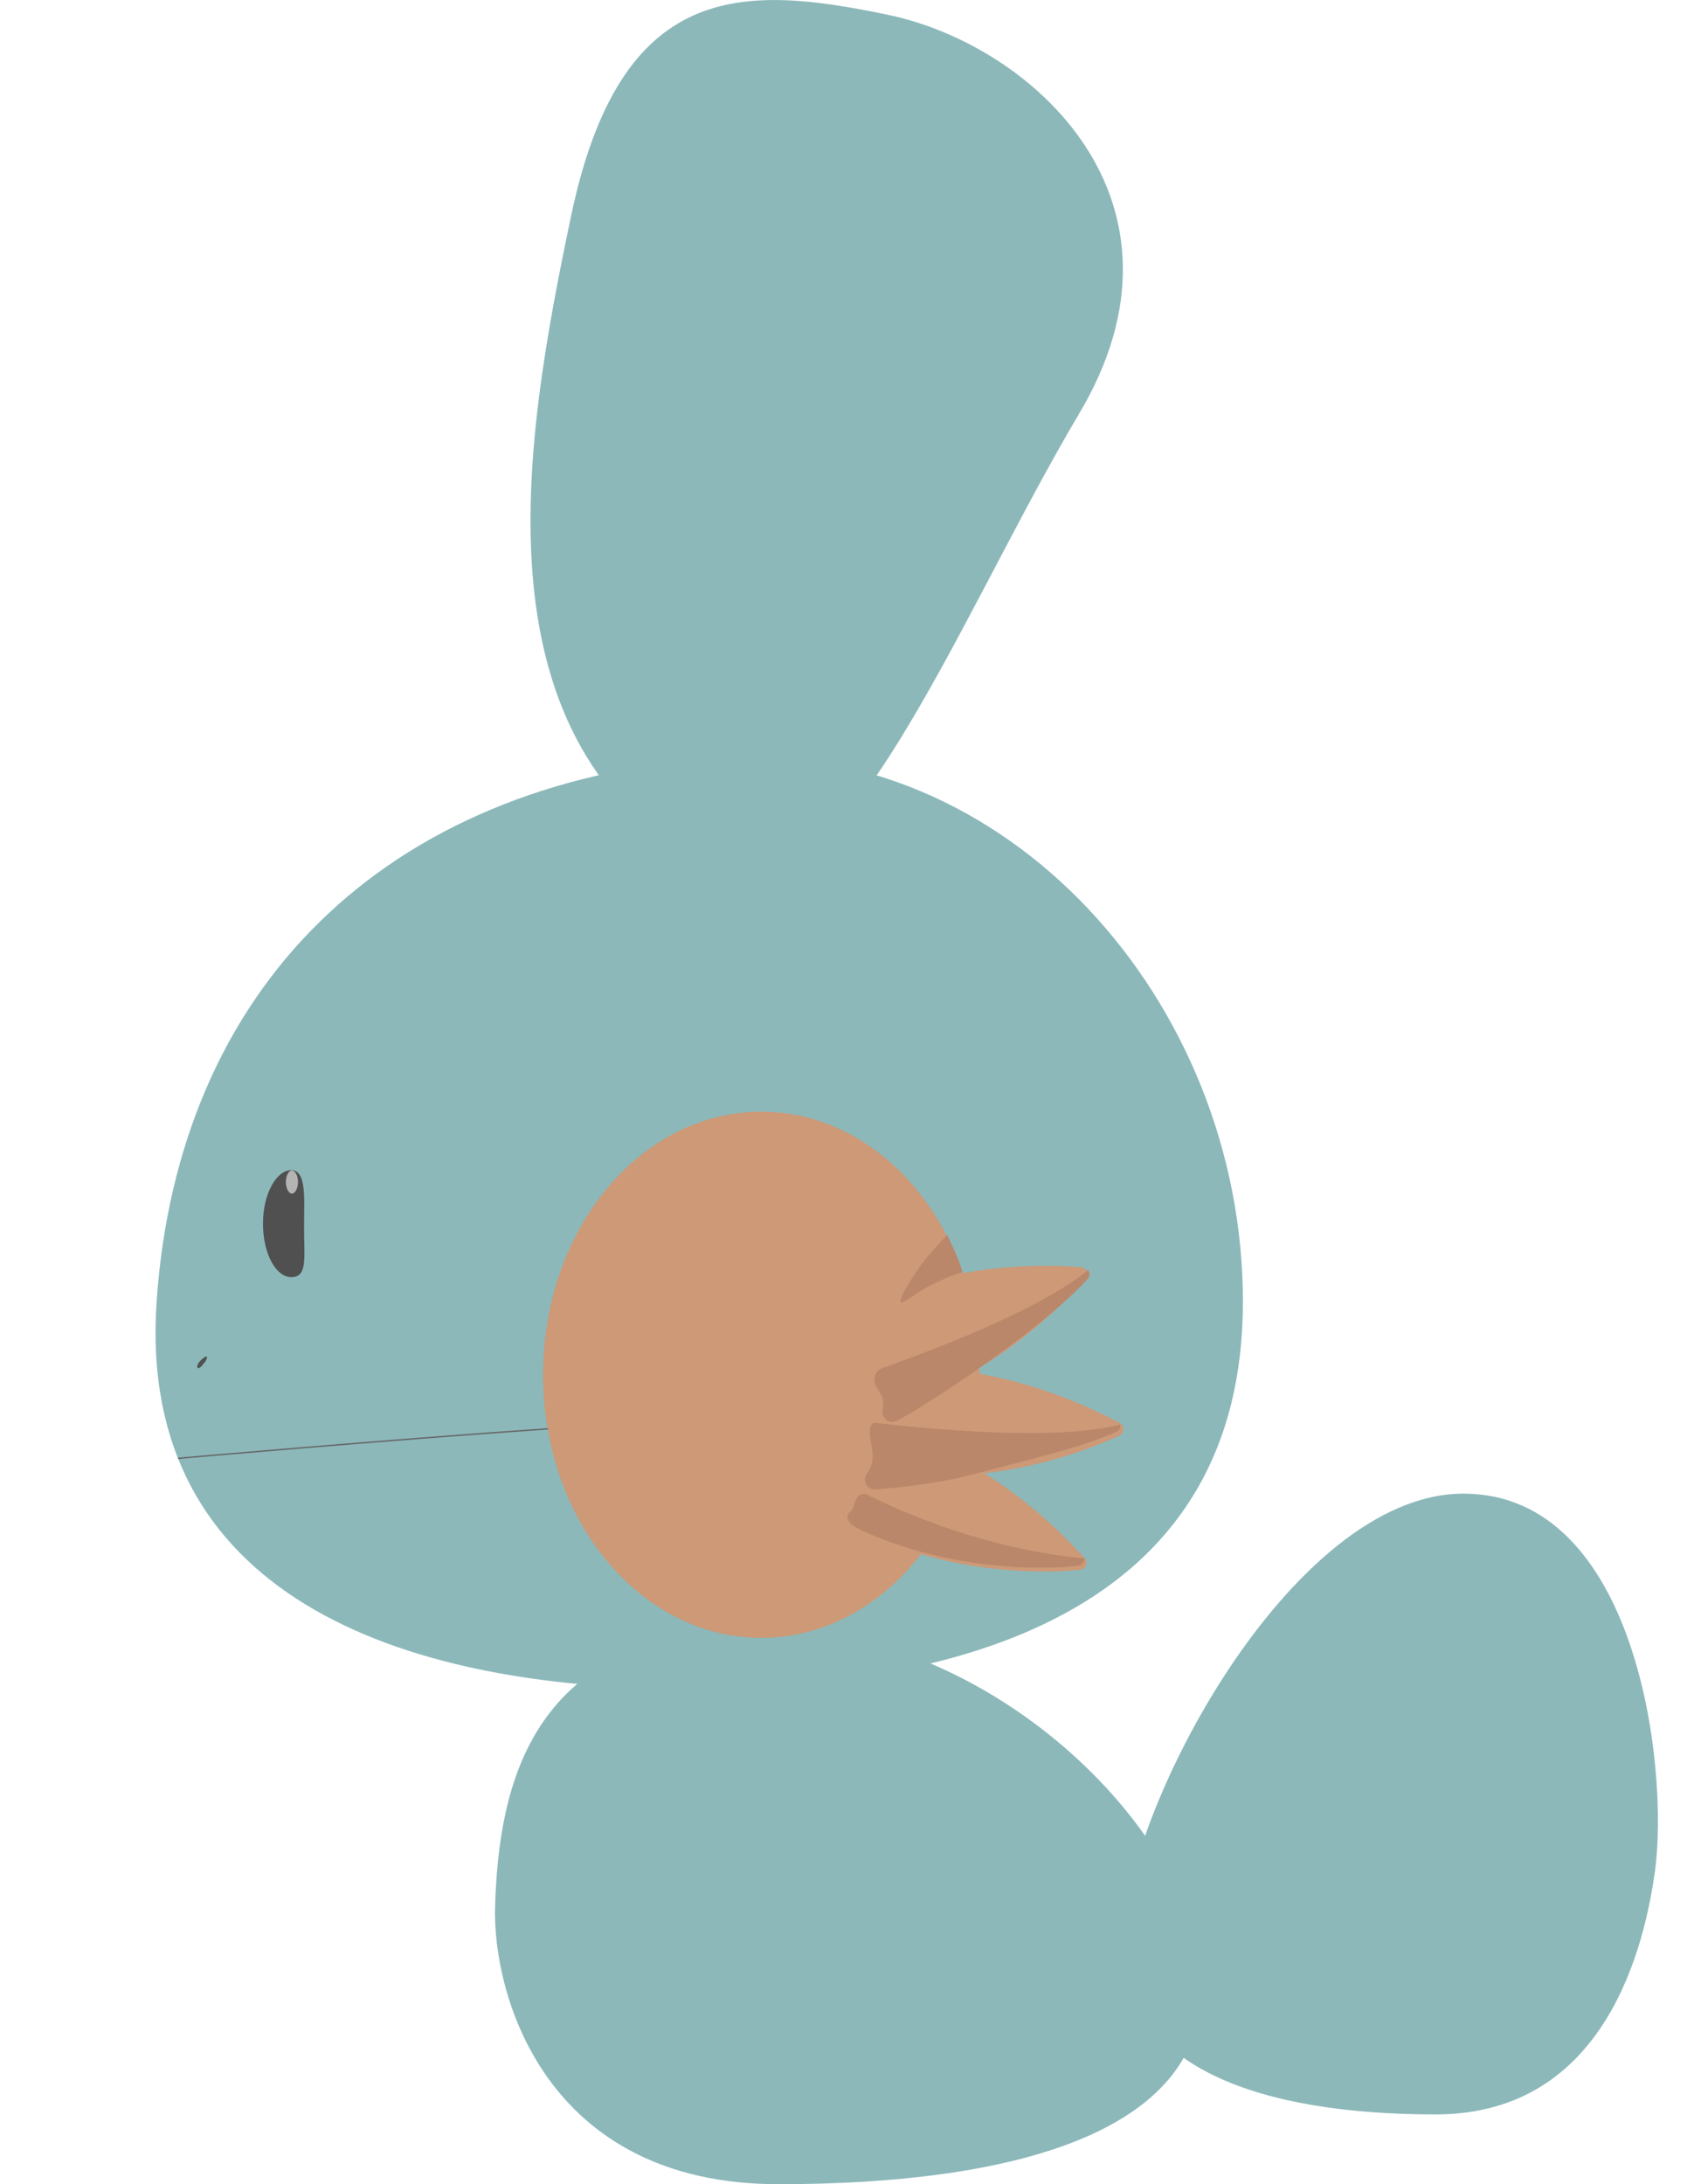 <?xml version="1.0" encoding="utf-8"?>
<!-- Generator: Adobe Illustrator 18.1.1, SVG Export Plug-In . SVG Version: 6.00 Build 0)  -->
<svg version="1.1" id="Layer_1" xmlns="http://www.w3.org/2000/svg" xmlns:xlink="http://www.w3.org/1999/xlink" x="0px" y="0px"
	 viewBox="0 0 612 792" enable-background="new 0 0 612 792" xml:space="preserve">
<g>
	<path fill="#8CB8BA" d="M436,720.5c0,52.9-68.7,71.5-153.6,71.5c-85.1,0-103.8-69.3-102.8-100.8c1.4-43.6,12.5-100.8,97.2-100.8
		C362,590.2,436,667.6,436,720.5"/>
	<path fill="#8CB8BA" d="M407.3,704.1c0,46.1,50.9,62.6,113.5,62.6s76-62.8,79.6-88.3c5.1-38-6.7-136.8-69.5-136.8
		S407.3,657.9,407.3,704.1"/>
	<path fill="#8CB8BA" d="M450.9,472c0,108.9-95.6,140.4-201.4,140.4c-105.9,0-199.8-35-192.7-140.2
		c7.7-113.7,82.4-188.1,202.4-197.4C364.9,266.5,450.9,363.1,450.9,472"/>
	<path fill="#CD9977" d="M355.4,498.5c0,52.5-35.4,95.4-79.2,95.4S197,551.4,197,498.5s35.4-95.4,79.2-95.4
		C320,403.1,355.4,445.7,355.4,498.5"/>
	<path fill="#CD9977" d="M322,469.4c-29.7,11.9-49.9,33.3-57.4,41.6c-1.4,1.6-0.4,4,1.6,4.2c10.9,1,40.6,2,70.3-9.9
		c29.7-11.9,49.9-33.3,57.4-41.6c1.4-1.6,0.4-4-1.6-4.2C381,458.5,351.7,457.6,322,469.4"/>
	<path fill="#CD9977" d="M322,559.3c-29.3-11.9-49.9-33.3-57.4-41.6c-1.4-1.6-0.4-4,1.6-4.2c11.3-1,40.6-2,69.9,9.9
		c29.3,11.9,49.9,33.3,57.4,41.6c1.4,1.6,0.4,4-1.6,4.2C381,570.4,351.3,571.2,322,559.3"/>
	<path fill="#CD9977" d="M336.8,535c-31.3-1.4-57.6-14.3-67.7-19.6c-2-1-2-4,0.4-4.8c10.3-4.8,37.6-15.4,68.9-14.3
		c31.3,1.4,57.6,14.3,67.7,19.6c2,1,2,4-0.4,4.8C395.4,525.5,368.1,536.2,336.8,535"/>
	<path fill="none" stroke="#666766" stroke-width="0.5" stroke-miterlimit="10" d="M64.6,528.8c0,0,76-6.7,134.2-10.7"/>
	<path fill="#4F504F" d="M110.3,445.1c0,10.7,1.4,18-4.6,18c-5.7,0-10.3-8.7-10.3-19.4c0-10.7,4.8-19.4,10.3-19.4
		C111.3,424.5,110.3,434.4,110.3,445.1"/>
	<path fill="#B5B4B5" d="M108.1,428.6c0,2.2-1,4.2-2.2,4.2c-1.2,0-2.2-2-2.2-4.2s1-4.2,2.2-4.2C107.1,424.5,108.1,426.3,108.1,428.6
		"/>
	<path fill="#8CB8BA" d="M391.3,150.3c-45.1,76-88.3,191.3-134.2,165.9c-85.1-47.3-67.9-152.5-49.9-238S269.3-5.6,321.8,5.3
		C374.8,16.2,437.4,73.2,391.3,150.3"/>
	<path fill="#4F504F" d="M72.7,493.4c-1,1-1.4,2.2-1,2.6c0.4,0.4,1.4-0.4,2.2-1.6c1-1,1.4-2.2,1-2.6
		C74.7,491.8,73.7,492.4,72.7,493.4"/>
	<path fill="#BA876A" d="M394.8,460.5c0.6,1,0.6,2.2,0,3c-7.3,8.3-25.5,23.6-51.9,41c-6.5,4.2-12.5,8.1-17.6,10.7
		c-2.6,1.4-5.7-1-5.1-4c0.4-2,0.4-4.6-1.6-7.1c-2-3-1.4-4.6-1-5.7c0.4-1,1.4-2,2.2-2.2C345.9,486.9,378.8,473.6,394.8,460.5"/>
	<path fill="#BA876A" d="M406.3,516.6c0.4,1-0.4,2.2-1.4,2.6c-10.3,4.6-23.8,8.3-54.4,16c-7.3,2-22,4.2-32.9,4.8
		c-3,0.4-4.8-3.2-3.2-5.5c1-1.4,1.6-2.6,2-4.2c1-5.1-2-9.7-0.4-13.3c0.4-0.6,1-1.4,2-1C347.5,519.3,385.1,521.9,406.3,516.6"/>
	<path fill="#BA876A" d="M393.4,565.1c0,1-1,2.6-2.2,2.6c-10.9,1.4-40.6,2-70.3-9.3c-4.2-1.6-8.1-3.2-11.3-5.1c-1.6-1-3-3.2-1.6-4.6
		c1.6-1.6,1.6-2.6,2.2-4.2c0.6-2,2.2-3.2,4.2-2.6C335.2,552.2,363.5,562.3,393.4,565.1"/>
	<path fill="#BA876A" d="M343.6,447.8c0,0,4.6,9.1,5.5,13.5c-5.1,1.4-12.3,5.1-15,6.7c-1.6,1-6.5,4.6-7.1,4.2c-1.4-1,4-9.1,7.7-14.3
		C338.2,453.4,343.6,447.8,343.6,447.8"/>
</g>
</svg>
